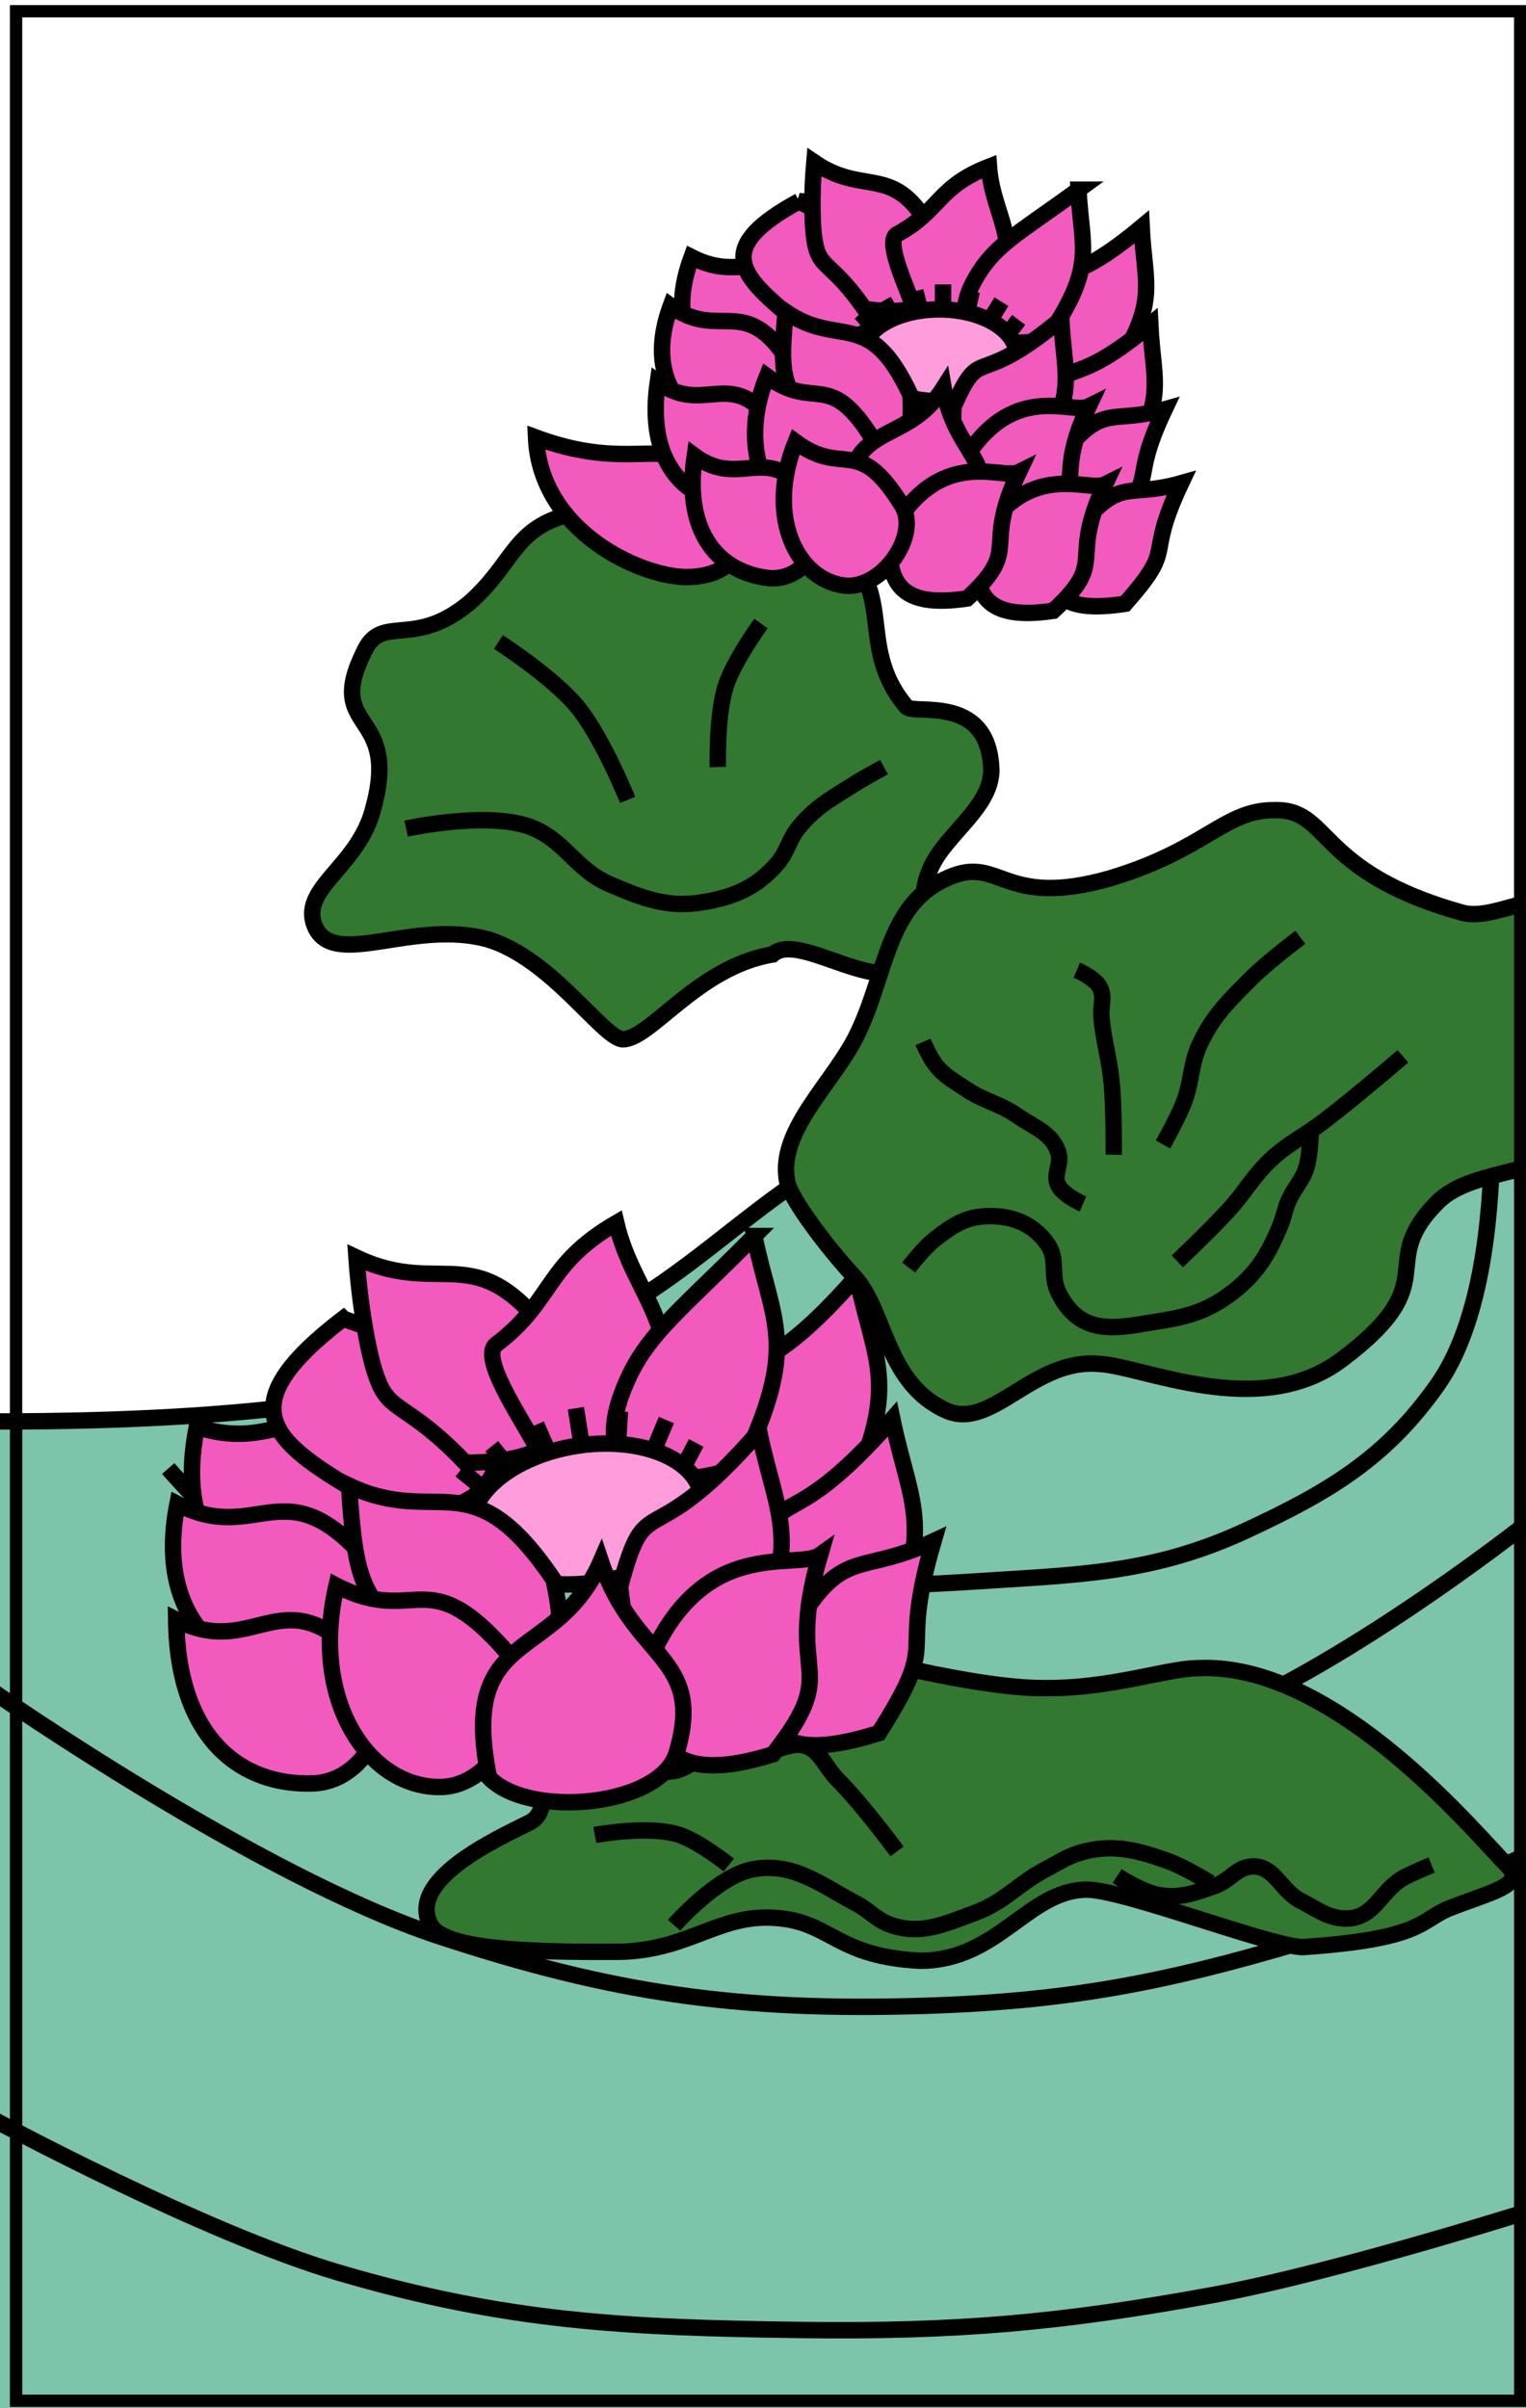 <?xml version="1.0" encoding="utf-8"?>
<!-- Generator: Adobe Illustrator 13.0.0, SVG Export Plug-In . SVG Version: 6.00 Build 14948)  -->
<!DOCTYPE svg PUBLIC "-//W3C//DTD SVG 1.1//EN" "http://www.w3.org/Graphics/SVG/1.1/DTD/svg11.dtd">
<svg version="1.1" id="圖層_1" xmlns="http://www.w3.org/2000/svg" xmlns:xlink="http://www.w3.org/1999/xlink" x="0px" y="0px"
	 width="372px" height="587px" viewBox="0 0 372 587" enable-background="new 0 0 372 587" xml:space="preserve">
<g>
	<g>
		<rect width="372" height="587" fill="#FFFFFF" fill-opacity="1.0"/>
	</g>
	<path id="PATH1" fill="#7CC4AA" stroke="#000000" stroke-width="4" d="M-6,346.5c253.5,1.5,111.5-96,387.5-94.5L381,594.5H-5.5
		L-6,346.5z"/>
	<path id="PATH2" fill="none" stroke="#000000" stroke-width="4" stroke-miterlimit="100" d="M-1.5,412.5
		c0,0,64.439,44.95,108.5,59.5c42.279,13.96,73,18.31,117.5,17c35.16-1.04,58.79-5.479,92.5-15.5c22.36-6.64,58-22.5,58-22.5"/>
	<path id="PATH3" fill="none" stroke="#000000" stroke-width="4" stroke-miterlimit="100" d="M372,371.5c0,0-50.23,39.77-86,51
		c-50.46,15.84-89.37,7.98-141-3.5c-19.689-4.38-33.57-6.26-51.5-15.5C70.34,391.56,41,358,41,358"/>
	<path id="PATH4" fill="#327830" stroke="#000000" stroke-width="4" d="M367.67,455c4.33,4.67-4.67,6.33-14.67,10.33
		c-7,3-6.33,7.33-35.33,9.33c-7.67,0-43.67-14-52.67-14c-14.33,0-21.67,17.33-40.67,17.33c-20-1-21.67-9-34-10.33
		c-14.67-1.67-21.67,7.67-39.01,8.14c-24.65,0.19-42.99-0.81-46.32-6.47c-6-11,16-21,24-25c6.33-3,0.33-13,10.67-21.33
		c12.33-10.33,29,2,35.67-3c8.33-6,7.641-18.86,15-19c9.78-0.36,37,8.67,59,10.33c19.33,1.33,33.65-4.51,42.67-4.67
		c34-1.67,69.33,42.33,75.67,48.33L367.67,455z"/>
	<path id="PATH5" fill="none" stroke="#000000" stroke-width="4" stroke-miterlimit="100" d="M362.5,250c0,0,7,60.37-12,87.5
		c-12.59,17.971-26.61,26.24-46.5,35.5c-22.83,10.64-40.859,10.86-66,12.5c-42.92,2.8-74.109,0.78-113.5-16.5
		c-21.91-9.609-39-19-47.5-28"/>
	<path id="PATH6" fill="none" stroke="#000000" stroke-width="4" stroke-miterlimit="100" d="M-1,517c0,0,50.65,27.32,83.5,37
		c40.96,12.06,70.3,13.46,113,14c37.63,0.479,62.98-1.729,100-8.5c31.32-5.729,82-22,82-22"/>
	<path id="PATH7" fill="none" stroke="#000000" stroke-width="4" stroke-miterlimit="100" d="M164.33,469.33
		c0,0,10.59-12.13,19.33-13.67c9.73-1.71,16.27,3.7,25,8.33c3.369,1.79,5.05,4.12,8.67,5.33c7.3,2.46,13.09-0.36,20.33-3
		c7.17-2.62,10.561-7.141,17.33-10.67c3.07-1.601,5.01-3.021,8.33-4c7.709-2.271,13.76-0.7,21.33,2
		c4.109,1.46,10.329,5.329,10.329,5.329"/>
	<path id="PATH8" fill="none" stroke="#000000" stroke-width="4" stroke-miterlimit="100" d="M272.33,457.33c0,0,6.13,4,10.33,4.67
		c5.13,0.82,8.78-0.56,13.67-2.33c3.57-1.3,5.2-4.54,9-4.67c5.37-0.18,6.89,5.87,11.67,8.33c4.25,2.189,7.23,4.7,12,4.33
		c6.23-0.48,7.82-7.061,13.33-10c2.42-1.29,6.67-3,6.67-3"/>
	<path id="PATH9" fill="none" stroke="#000000" stroke-width="4" stroke-miterlimit="100" d="M145,447.33c0,0,13.33-2.49,20.67,0
		c4.99,1.7,12,7.33,12,7.33"/>
	<path id="PATH10" fill="none" stroke="#000000" stroke-width="4" stroke-miterlimit="100" d="M190,426.33c0,0,2.88-1.05,4.67-1
		c4.87,0.14,6.221,5.22,9.67,8.67c5.96,5.96,14.33,17.33,14.33,17.33"/>
	<path id="PATH11" fill="none" stroke="#000000" stroke-width="4" stroke-miterlimit="100" d="M152.33,430
		c0,0,7.779,2.69,12.33,1.67c6.061-1.36,12.67-10.67,12.67-10.67"/>
	<path id="PATH12" fill="#327830" stroke="#000000" stroke-width="4" d="M137.67,125.67c7.67-2.67,20.33,8,33,10
		c14.33,2.33,19-10.67,30.33-4c19.33,10.33,6.67,25,20,40.67c2,2,20.33-3.33,20.67,15.67c-0.33,9-11,15.33-14.67,23.33
		c-5,10.67,2.33,14.67-3.33,22.67c-8.33,10.33-28.67-7.33-35.33-1.33c-18.33,3-30,21-36.67,20.67c-5-0.67-17.33-19.67-32.67-24.33
		c-18-5-37,7-42-2.669c-4.67-9.67,10.33-14.67,14-29.33c6.67-24.33-12-18.33-2.33-38c4.33-9.67,12-0.67,25.67-12
		c10.67-9.33,10.67-17.67,23.33-21.33V125.67z"/>
	<path id="PATH13" fill="#F35ABD" stroke="#000000" stroke-width="4" d="M130.67,106.67c27,10,33.67-4.33,47.67,14.33
		c4.67,7,4,19.67-11,19.67C156.34,140.67,131.67,129.67,130.67,106.67z"/>
	<path id="PATH14" fill="#F35ABD" stroke="#000000" stroke-width="4" d="M208.83,311.18c4.49,21.62,11.09,26.42-3.301,56.34
		c-23.799,7.49-28.819-0.75-30.579-18.549C181.63,323.99,181.391,342.63,208.83,311.18z"/>
	<path id="PATH15" fill="#F35ABD" stroke="#000000" stroke-width="4" d="M47.98,347.82c21.569,6.949,23.479-11.16,43.67,12.22
		c8.47,9.819,0.72,28.06-13.01,28.64C61.2,389.32,41.77,379.1,47.98,347.82z"/>
	<path id="PATH16" fill="#F35ABD" stroke="#000000" stroke-width="4" d="M83.67,321.439c-27.49,21.101-17.93,29.42,2.04,41.41
		c18.21,10.94,40.319,4.51,35.14-16.459c-6.32-24.781-15.359-16.44-37.17-24.94L83.67,321.439z"/>
	<path id="PATH17" fill="#F35ABD" stroke="#000000" stroke-width="4" d="M86.9,306.57c0.8,11.779,3.05,24.859,5.31,30.17
		c2.99,7.68,7.46,5.449,21.22,19.85c24.95-0.23,27.18-9.619,23.35-27.09C116.65,299.73,108.74,316.93,86.9,306.57L86.9,306.57z"/>
	<path id="PATH18" fill="#F35ABD" stroke="#000000" stroke-width="4" d="M150.24,298.141c4.279,18.1,17.06,24.939,10.14,48.359
		c-3.909,13.38-24.87,15.279-30.93,3.84c-4.88-8.439-12.44-20.359-8.22-22.8C135.13,316.83,132.721,308.35,150.24,298.141z"/>
	<path id="PATH19" fill="#F35ABD" stroke="#000000" stroke-width="4" d="M183.88,301.311c4.49,21.619,11.091,26.42-3.3,56.34
		c-23.801,7.49-35.02,0.41-29.53-16.41c5.07-14.98,12.82-19.75,32.841-39.93H183.88z"/>
	<path id="PATH20" fill="#FF9CDC" stroke="#000000" stroke-width="4" d="M145.67,385.67c-15.46,2.45-29.17-2.99-30.62-12.15
		s9.91-18.569,25.37-21.02s29.17,2.99,30.62,12.15S161.13,383.22,145.67,385.67z"/>
	<path id="PATH21" fill="#F35ABD" stroke="#000000" stroke-width="4" d="M217.529,345.95c4.49,21.62,11.091,26.42-3.299,56.34
		c-23.801,7.49-28.82-0.75-30.58-18.55C190.33,358.76,190.09,377.4,217.529,345.95z"/>
	<path id="PATH22" fill="#F35ABD" stroke="#000000" stroke-width="4" d="M43.25,366.65c19.68,10.17,26.141-9.461,46.33,13.93
		c8.47,9.82,0.72,28.06-13.01,28.64C59.13,409.86,37.04,397.94,43.25,366.65L43.25,366.65z"/>
	<path id="PATH23" fill="#F35ABD" stroke="#000000" stroke-width="4" d="M85.07,362.15c2.01,29.449,3.59,26.01,26.529,50.02
		c24.95-0.229,27.18-9.62,23.351-27.09C114.82,355.311,106.91,372.51,85.07,362.15z"/>
	<path id="PATH24" fill="#F35ABD" stroke="#000000" stroke-width="4" d="M185.05,348.971c4.49,21.619,11.091,26.42-3.3,56.339
		c-23.8,7.49-28.82-0.75-30.58-18.55C157.85,361.779,157.609,380.42,185.05,348.971z"/>
	<path id="PATH25" fill="#F35ABD" stroke="#000000" stroke-width="4" d="M227.561,375.73c-8.971,30.659,2.41,21.939-13.33,46.76
		c-23.801,7.49-29.701,0.45-25.5-16.69C205.04,374.51,206.76,385.4,227.561,375.73z"/>
	<path id="PATH26" fill="#F35ABD" stroke="#000000" stroke-width="4" d="M199.91,379.04c-8.971,30.66,5.83,26.72-11.439,48.59
		c-23.801,7.49-29.941-1.1-31.701-18.899C169.75,373.18,194.18,383.14,199.91,379.04z"/>
	<path id="PATH27" fill="#F35ABD" stroke="#000000" stroke-width="4" d="M42.939,394.87c19.69,10.17,26.25-12.13,46.44,11.25
		c8.47,9.82,0.72,28.06-13.01,28.64C58.93,435.4,43.311,424.05,42.939,394.87z"/>
	<path id="PATH28" fill="#F35ABD" stroke="#000000" stroke-width="4" d="M82.02,386.55c19.69,10.17,21.811-6.64,41.99,16.74
		c8.471,9.82-2.41,31.75-16.14,32.33C90.43,436.26,75.41,415.25,82.02,386.55z"/>
	<path id="PATH29" fill="#F35ABD" stroke="#000000" stroke-width="4" d="M146.471,380.6c8.09,24.23,25.449,23.08,18.529,46.5
		c-3.73,13.351-36.21,16.37-45.8,6.19C111.73,396.2,135.561,405.71,146.471,380.6z"/>
	<path id="PATH30" fill="none" stroke="#000000" stroke-width="4" stroke-miterlimit="100" d="M162.45,346.17l-3.341,7.971"/>
	<path id="PATH31" fill="none" stroke="#000000" stroke-width="4" stroke-miterlimit="100" d="M169.721,351.75l-3.271,6.189"/>
	<path id="PATH32" fill="none" stroke="#000000" stroke-width="4" stroke-miterlimit="100" d="M112.29,358.37l6.92,5.64"/>
	<path id="PATH33" fill="none" stroke="#000000" stroke-width="4" stroke-miterlimit="100" d="M140.38,343.29l1.479,9.33"/>
	<path id="PATH34" fill="none" stroke="#000000" stroke-width="4" stroke-miterlimit="100" d="M130.74,347.3l3.33,7.62"/>
	<path id="PATH35" fill="none" stroke="#000000" stroke-width="4" stroke-miterlimit="100" d="M119.88,352.561l5.3,6.6"/>
	<path id="PATH36" fill="none" stroke="#000000" stroke-width="4" stroke-miterlimit="100" d="M151.13,344.07l-0.601,9.66"/>
	<path id="PATH37" fill="#F35ABD" stroke="#000000" stroke-width="4" d="M278.311,55.34c0.699,14.7,4.549,18.55-8.051,36.75
		c-16.449,2.45-18.9-3.5-18.199-15.4C259.061,60.94,256.96,73.19,278.311,55.34z"/>
	<path id="PATH38" fill="#F35ABD" stroke="#000000" stroke-width="4" d="M168.58,62.69c13.48,6.83,16.63-4.9,27.48,12.6
		c4.549,7.35-2.451,18.55-11.551,17.5C172.96,91.39,161.23,82.64,168.58,62.69L168.58,62.69z"/>
	<path id="PATH39" fill="#F35ABD" stroke="#000000" stroke-width="4" d="M194.83,49.04c-20.301,11.03-14.88,17.5-2.98,27.48
		c10.851,9.1,26.08,7.18,24.851-7.18c-1.58-16.98-8.4-12.43-21.88-20.3H194.83z"/>
	<path id="PATH40" fill="#F35ABD" stroke="#000000" stroke-width="4" d="M198.5,39.59c-0.7,7.84-0.58,16.68,0.35,20.42
		c1.17,5.37,4.34,4.36,11.9,15.28c16.45,2.45,18.9-3.5,18.2-15.4C218.8,38.19,211.8,48.69,198.5,39.59z"/>
	<path id="PATH41" fill="#F35ABD" stroke="#000000" stroke-width="4" d="M241.09,40.64c0.93,12.37,8.631,18.2,1.631,32.9
		c-3.971,8.4-17.971,7.47-20.771-0.7c-2.33-6.07-6.07-14.7-3.03-15.87C229.189,51.37,228.49,45.54,241.09,40.64z"/>
	<path id="PATH42" fill="#F35ABD" stroke="#000000" stroke-width="4" d="M262.91,46.24c0.699,14.7,4.55,18.55-8.051,36.75
		c-16.449,2.45-23.1-3.38-17.729-13.88c4.899-9.33,10.5-11.67,25.79-22.87H262.91z"/>
	<path id="PATH43" fill="#FF9CDC" stroke="#000000" stroke-width="4" d="M228.96,97.81c-10.44,0-18.89-5.01-18.89-11.19
		c0-6.18,8.459-11.19,18.89-11.19c10.44,0,18.89,5.01,18.89,11.19C247.85,92.8,239.391,97.81,228.96,97.81z"/>
	<path id="PATH44" fill="#F35ABD" stroke="#000000" stroke-width="4" d="M280.41,79.15c0.699,14.7,4.55,18.55-8.051,36.75
		c-16.449,2.45-18.899-3.5-18.199-15.4C261.16,84.75,259.061,97,280.41,79.15z"/>
	<path id="PATH45" fill="#F35ABD" stroke="#000000" stroke-width="4" d="M163.5,74.59c11.9,8.75,18.2-3.5,29.05,14
		c4.55,7.35-2.45,18.55-11.55,17.5C169.45,104.69,156.15,94.54,163.5,74.59z"/>
	<path id="PATH46" fill="#F35ABD" stroke="#000000" stroke-width="4" d="M191.5,76c-1.75,19.6-0.35,17.5,12.25,35.7
		c16.45,2.45,18.9-3.5,18.2-15.4C211.8,74.6,204.8,85.1,191.5,76z"/>
	<path id="PATH47" fill="#F35ABD" stroke="#000000" stroke-width="4" d="M258.71,77.75c0.7,14.7,4.55,18.55-8.05,36.75
		c-16.45,2.45-18.9-3.5-18.2-15.4C239.46,83.35,237.359,95.6,258.71,77.75L258.71,77.75z"/>
	<path id="PATH48" fill="#F35ABD" stroke="#000000" stroke-width="4" d="M283.91,99.8c-9.1,19.25-0.7,14.7-13.65,29.4
		c-16.449,2.45-19.6-2.8-15.05-13.65C269.21,96.65,269.21,104,283.91,99.8L283.91,99.8z"/>
	<path id="PATH49" fill="#F35ABD" stroke="#000000" stroke-width="4" d="M265.359,99.1c-9.1,19.25,1.051,18.2-12.6,30.8
		c-16.449,2.45-19.6-3.85-18.9-15.75C246.109,92.1,261.16,101.2,265.359,99.1z"/>
	<path id="PATH50" fill="#F35ABD" stroke="#000000" stroke-width="4" d="M160.35,93.15c11.9,8.75,18.551-5.25,29.4,12.25
		c4.55,7.35-2.45,18.55-11.55,17.5C166.65,121.5,157.55,112.4,160.35,93.15L160.35,93.15z"/>
	<path id="PATH51" fill="#F35ABD" stroke="#000000" stroke-width="4" d="M186.95,91.75c11.899,8.75,15.05-2.1,25.899,15.4
		c4.551,7.35-4.899,20.65-14,19.6C187.3,125.35,179.6,109.95,186.95,91.75z"/>
	<path id="PATH52" fill="#F35ABD" stroke="#000000" stroke-width="4" d="M230.01,94.55c2.801,16.8,14.35,17.85,7.35,32.55
		c-3.85,8.4-25.549,7-30.799-0.7C205.51,101.2,220.21,109.95,230.01,94.55z"/>
	<path id="PATH53" fill="none" stroke="#000000" stroke-width="4" stroke-miterlimit="100" d="M244.12,73.54l-3.03,4.9"/>
	<path id="PATH54" fill="none" stroke="#000000" stroke-width="4" stroke-miterlimit="100" d="M248.32,77.98l-2.801,3.73"/>
	<path id="PATH55" fill="none" stroke="#000000" stroke-width="4" stroke-miterlimit="100" d="M209.82,76.35l3.97,4.43"/>
	<path id="PATH56" fill="none" stroke="#000000" stroke-width="4" stroke-miterlimit="100" d="M229.891,69.34v6.3"/>
	<path id="PATH57" fill="none" stroke="#000000" stroke-width="4" stroke-miterlimit="100" d="M223.12,70.98l1.399,5.37"/>
	<path id="PATH58" fill="none" stroke="#000000" stroke-width="4" stroke-miterlimit="100" d="M215.42,73.31l2.801,4.9"/>
	<path id="PATH59" fill="none" stroke="#000000" stroke-width="4" stroke-miterlimit="100" d="M236.891,70.98l-1.4,6.3"/>
	<path id="PATH60" fill="#F35ABD" stroke="#000000" stroke-width="4" d="M169.35,111.15c11.9,8.75,18.551-5.25,29.4,12.25
		c4.55,7.35-2.45,18.55-11.55,17.5C175.65,139.5,166.55,130.4,169.35,111.15L169.35,111.15z"/>
	<path id="PATH61" fill="#F35ABD" stroke="#000000" stroke-width="4" d="M287.91,117.8c-9.1,19.25-0.7,14.7-13.65,29.4
		c-16.449,2.45-19.6-2.8-15.05-13.65C273.21,114.65,273.21,122,287.91,117.8L287.91,117.8z"/>
	<path id="PATH62" fill="#F35ABD" stroke="#000000" stroke-width="4" d="M269.359,118.1c-9.1,19.25,1.051,18.2-12.6,30.8
		c-16.449,2.45-19.6-3.85-18.9-15.75C250.109,111.1,265.16,120.2,269.359,118.1z"/>
	<path id="PATH63" fill="#F35ABD" stroke="#000000" stroke-width="4" d="M248.359,115.1c-9.1,19.25,1.051,18.2-12.6,30.8
		c-16.449,2.45-19.6-3.85-18.9-15.75C229.109,108.1,244.16,117.2,248.359,115.1z"/>
	<path id="PATH64" fill="#F35ABD" stroke="#000000" stroke-width="4" d="M193.95,107.75c11.899,8.75,15.05-2.1,25.899,15.4
		c4.551,7.35-4.899,20.65-14,19.6C194.3,141.35,186.6,125.95,193.95,107.75z"/>
	<path id="PATH65" fill="none" stroke="#000000" stroke-width="4" stroke-miterlimit="100" d="M99,202c0,0,19.391-4.25,30-0.5
		c8.49,3,11.23,10.45,19.5,14c7.91,3.39,14,5.83,22.5,4.5c7.7-1.21,13.41-3.59,18.5-9.5c2.41-2.8,2.721-5.59,5-8.5
		c4.12-5.26,8.359-7.43,14-11c2.55-1.62,7-4,7-4"/>
	<path id="PATH66" fill="none" stroke="#000000" stroke-width="4" stroke-miterlimit="100" d="M153,195c0,0-6.189-15.48-12.5-23
		c-5.91-7.04-19-15.5-19-15.5"/>
	<path id="PATH67" fill="none" stroke="#000000" stroke-width="4" stroke-miterlimit="100" d="M175,187c0,0-0.4-12.85,2-20
		c2.061-6.13,8.5-15,8.5-15"/>
	<path id="PATH68" fill="#327830" stroke="#000000" stroke-width="4" d="M230,214.5c14-7,13.5,7.5,41-0.5c23-7,27.5-16.5,39.5-16.5
		c14-0.5,10,15,46,25c9,2.5,24.5-10,25.5,3c1,9-5.5,19-4,29.5s11,6,6,21c-3.5,11-24.5,8-33.5,17c-15.5,15.5,2.5,19-23.5,38.5
		c-20,15-48.5,1.5-59,1c-16-1.5-26,16-37,11.5c-15-6.5-15-24-22.5-32.5c-7-7.5-15.5-19-16.5-23c-3-13,12-25,17.5-37.5
		C216,237,216.5,221,230,214.5z"/>
	<path id="PATH69" fill="none" stroke="#000000" stroke-width="4" stroke-miterlimit="100" d="M264,293.5c0,0-4.7-2.01-6-4.5
		c-1.38-2.66,0.9-5.141,0-8c-1.52-4.811-5.859-6.109-10-9c-4.33-3.02-8.13-3.54-12.5-6.5c-2.98-2.02-5.3-3.141-7.5-6
		c-1.43-1.859-3-5.5-3-5.5"/>
	<path id="PATH70" fill="none" stroke="#000000" stroke-width="4" stroke-miterlimit="100" d="M271.5,281.5c0,0,0.12-10.96-0.5-17.5
		c-0.57-6.05-1.93-9.95-2.5-16c-0.27-2.811,0.92-5.061-0.5-7.5c-1.279-2.2-5.5-4-5.5-4"/>
	<path id="PATH71" fill="none" stroke="#000000" stroke-width="4" stroke-miterlimit="100" d="M283.5,279c0,0,3.439-6.109,5-10
		c2.1-5.24,1.62-9.391,4-14.5c3.22-6.9,7.13-10.609,12.5-16c4.13-4.15,12-10,12-10"/>
	<path id="PATH72" fill="none" stroke="#000000" stroke-width="4" stroke-miterlimit="100" d="M287,307.5c0,0,8.03-7.609,12.5-12.5
		c4.13-4.52,6-8.35,10.5-12.5c4.25-3.91,7.89-5.51,12.5-9c7.54-5.71,19.5-16,19.5-16"/>
	<path id="PATH73" fill="none" stroke="#000000" stroke-width="4" stroke-miterlimit="100" d="M221.5,309c0,0,3.67-4.811,6.5-7
		c3.92-3.029,7.061-5.2,12-5.5c6.37-0.38,11.96,1.7,15.5,7c2.45,3.67,0.5,7.57,2.5,11.5c0.92,1.811,1.62,3.01,3,4.5
		c5.65,6.09,13.8,3.77,22,2.5c6.98-1.08,11.91-2.68,17.5-7c5.85-4.52,8.66-9.18,11.5-16c0.91-2.189,1.1-3.8,2-6
		c1.36-3.34,3.47-5.04,4.5-8.5c0.86-2.9,1-8,1-8"/>
</g>
<path id="PATH77" fill="none" stroke="#000000" stroke-width="3" stroke-miterlimit="100" d="M370.59,585.26H3.92V2.74h366.67
	V585.26L370.59,585.26z"/>
</svg>
